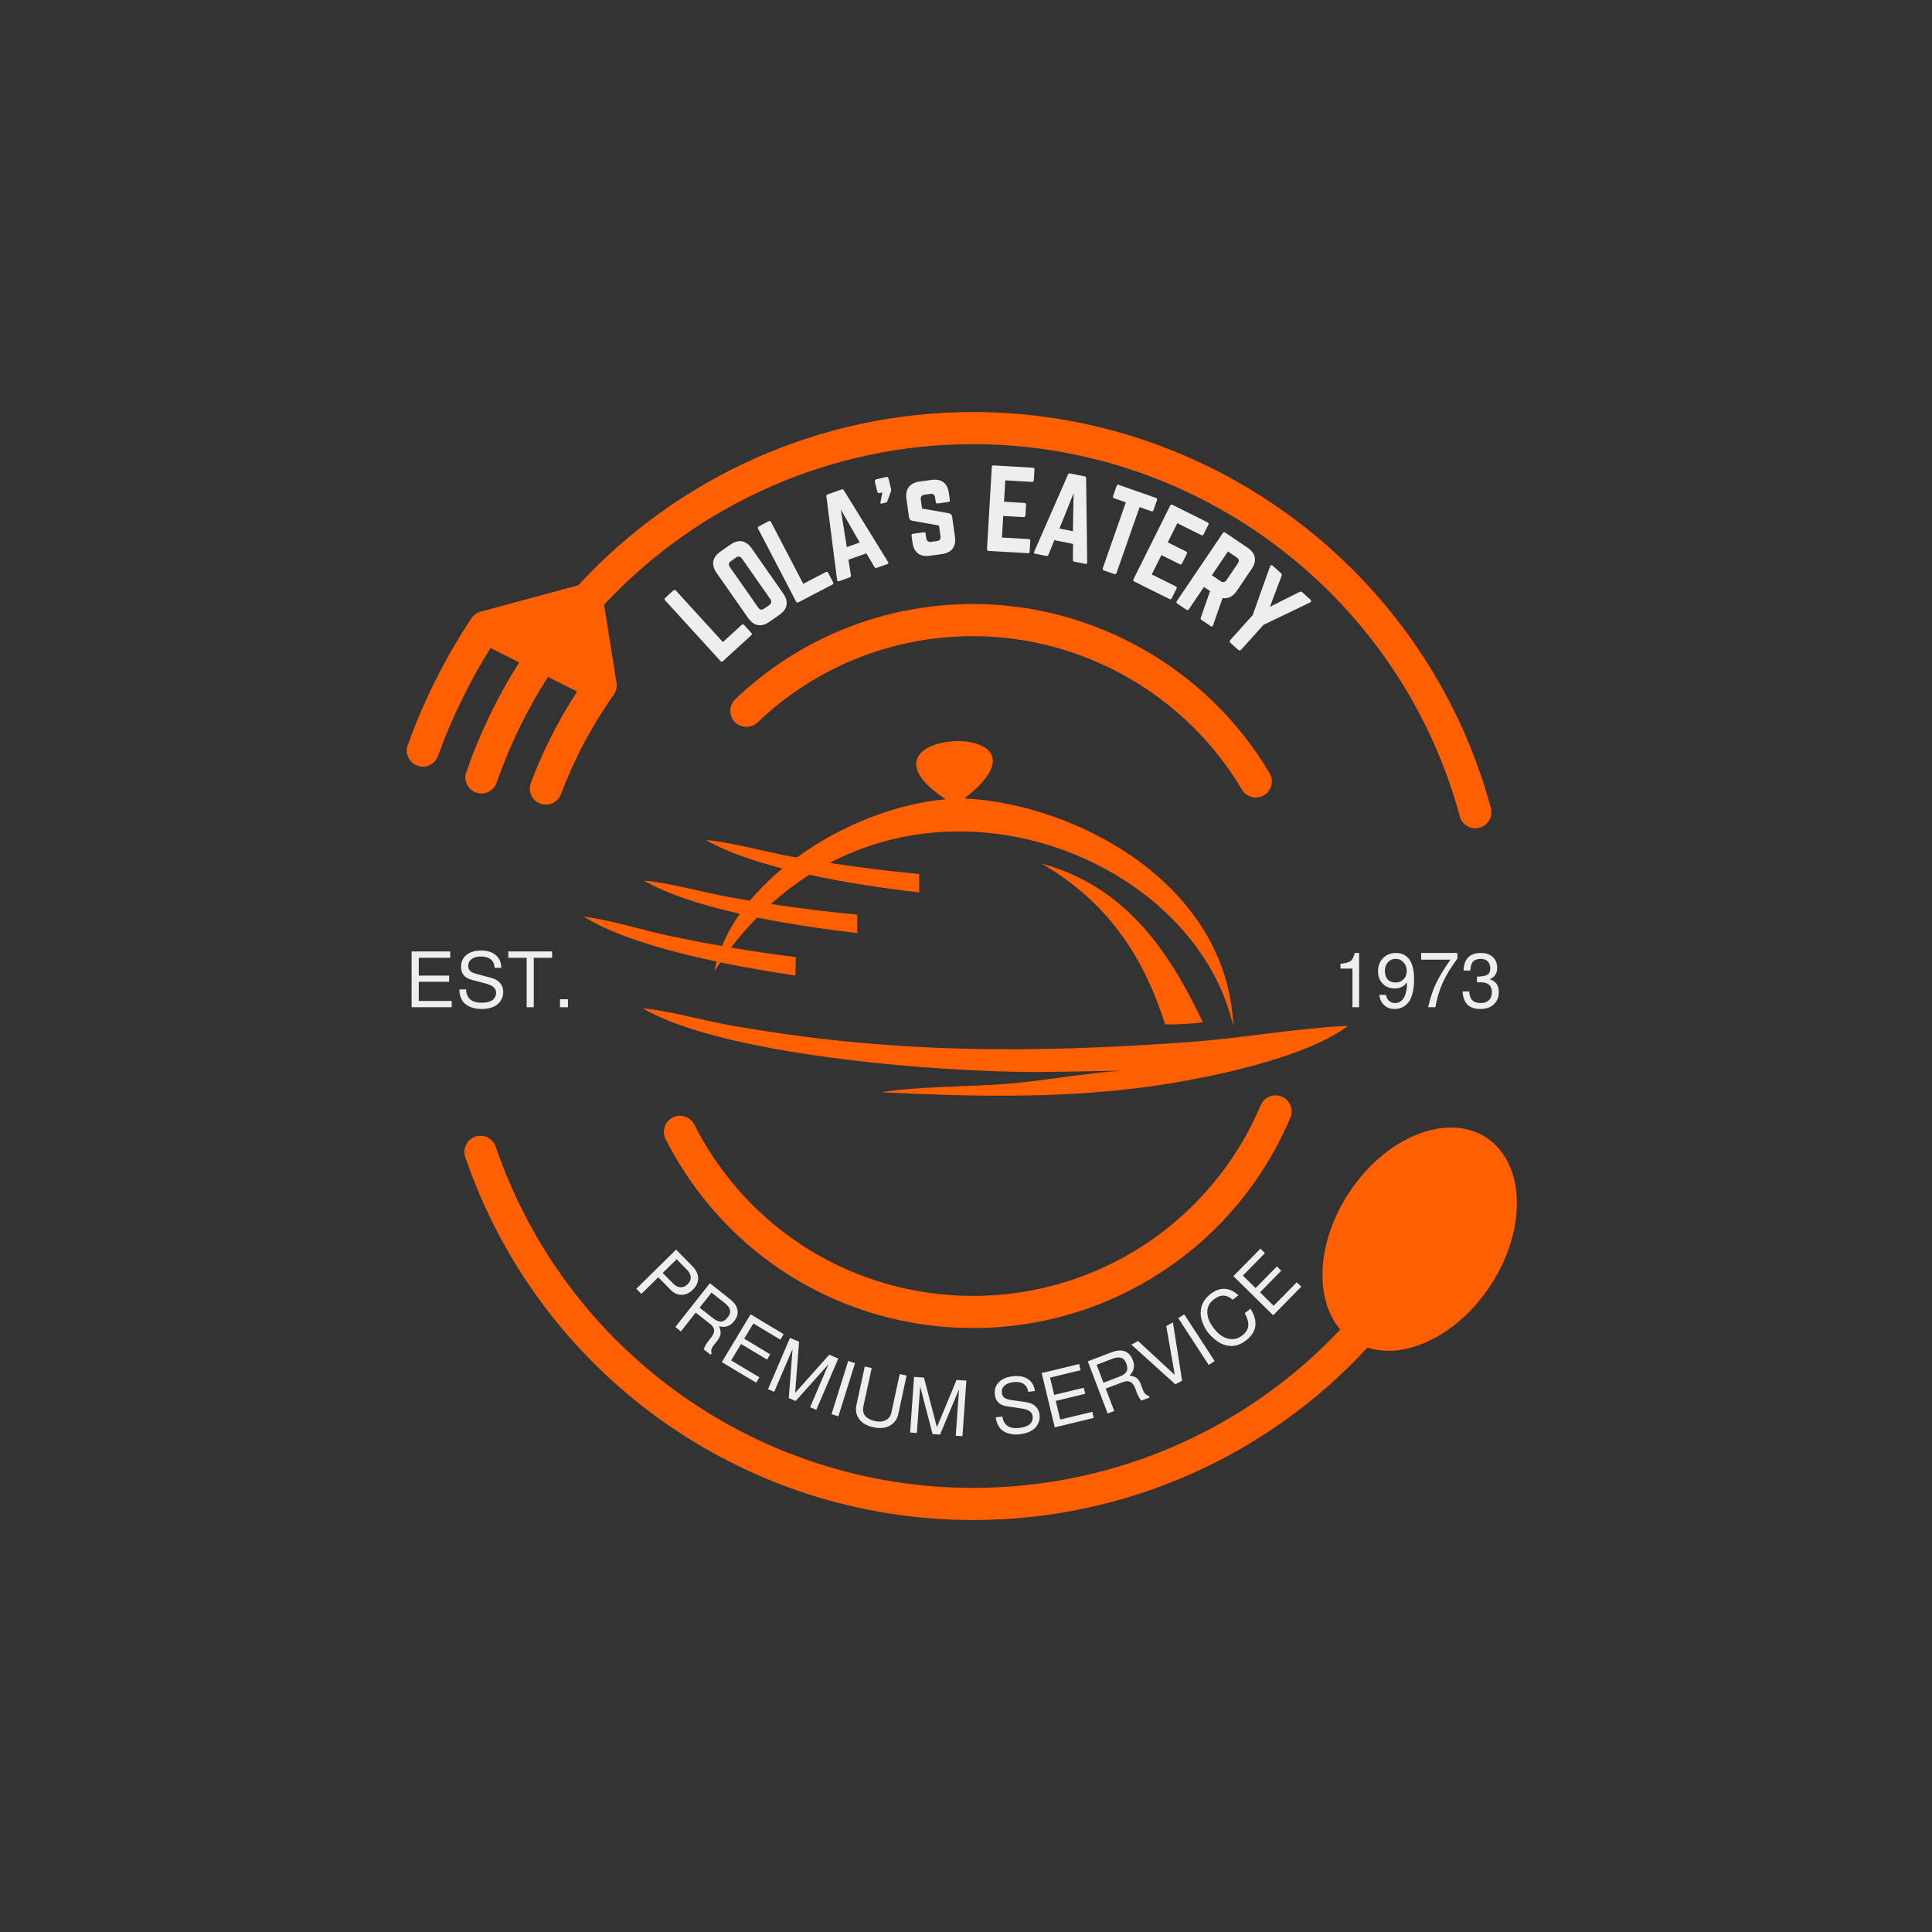 <svg xmlns="http://www.w3.org/2000/svg" xmlns:xlink="http://www.w3.org/1999/xlink" width="500" zoomAndPan="magnify" viewBox="0 0 375 375" height="500" preserveAspectRatio="xMidYMid meet" version="1.0"><rect x="0" y="0" width="375" height="375" fill="#333333" stroke="none"/><defs><g/><clipPath id="7282f3afa5"><path d="M 90 218 L 295 218 L 295 295.176 L 90 295.176 Z M 90 218 " clip-rule="nonzero"/></clipPath><clipPath id="00dffa98ef"><path d="M 78.566 79.926 L 290 79.926 L 290 161 L 78.566 161 Z M 78.566 79.926 " clip-rule="nonzero"/></clipPath><clipPath id="3b0c8e6c63"><path d="M 124 195 L 261.801 195 L 261.801 213 L 124 213 Z M 124 195 " clip-rule="nonzero"/></clipPath><clipPath id="f98bc3013b"><path d="M 113.301 143 L 240 143 L 240 200 L 113.301 200 Z M 113.301 143 " clip-rule="nonzero"/></clipPath></defs><path fill="#ff5f00" d="M 147.027 140.227 C 158.352 129.426 173.207 123.477 188.859 123.477 C 210.188 123.477 230.188 134.891 241.062 153.27 C 241.645 154.254 242.684 154.801 243.75 154.801 C 244.293 154.801 244.84 154.66 245.336 154.367 C 246.82 153.488 247.309 151.574 246.434 150.09 C 234.441 129.824 212.383 117.238 188.859 117.238 C 171.594 117.238 155.211 123.797 142.719 135.711 C 141.473 136.902 141.426 138.875 142.617 140.125 C 143.805 141.367 145.781 141.418 147.027 140.227 Z M 147.027 140.227 " fill-opacity="1" fill-rule="nonzero"/><path fill="#ff5f00" d="M 130.566 216.91 C 129.031 217.688 128.418 219.566 129.195 221.102 C 140.66 243.723 163.52 257.773 188.859 257.773 C 215.789 257.773 239.965 241.746 250.457 216.941 C 251.129 215.355 250.387 213.527 248.797 212.855 C 247.211 212.18 245.379 212.926 244.711 214.512 C 235.199 237 213.273 251.531 188.859 251.531 C 165.887 251.531 145.156 238.793 134.762 218.281 C 133.98 216.746 132.102 216.133 130.566 216.91 Z M 130.566 216.91 " fill-opacity="1" fill-rule="nonzero"/><g clip-path="url(#7282f3afa5)"><path fill="#ff5f00" d="M 288.512 220.824 C 280.938 215.844 268.996 220.625 261.84 231.504 C 255.559 241.055 255.055 252.133 260.152 258.066 C 242.074 277.27 216.535 288.797 188.859 288.797 C 146.973 288.797 109.742 262.184 96.215 222.57 C 95.656 220.941 93.883 220.07 92.254 220.629 C 90.625 221.184 89.754 222.957 90.309 224.59 C 104.699 266.727 144.305 295.039 188.859 295.039 C 218.668 295.039 246.148 282.461 265.418 261.57 C 272.898 264 282.949 259.152 289.27 249.547 C 296.426 238.664 296.086 225.809 288.512 220.824 Z M 288.512 220.824 " fill-opacity="1" fill-rule="nonzero"/></g><g clip-path="url(#00dffa98ef)"><path fill="#ff5f00" d="M 100.762 128.574 C 96.605 135.168 93.137 142.289 90.5 149.867 C 89.934 151.492 90.793 153.273 92.422 153.84 C 94.051 154.406 95.828 153.543 96.395 151.918 C 98.941 144.598 102.305 137.723 106.359 131.387 L 112.016 134.227 C 108.387 139.805 105.367 145.754 103.035 151.965 C 102.426 153.578 103.242 155.379 104.855 155.984 C 105.219 156.121 105.59 156.184 105.953 156.184 C 107.215 156.184 108.402 155.414 108.875 154.16 C 111.441 147.324 114.895 140.82 119.133 134.836 C 119.625 134.141 119.793 133.316 119.668 132.539 L 119.672 132.539 L 117.25 117.375 C 135.391 97.938 161.129 86.211 188.859 86.211 C 232.988 86.211 271.844 115.926 283.352 158.469 C 283.727 159.859 284.984 160.773 286.359 160.773 C 286.629 160.773 286.902 160.738 287.176 160.664 C 288.84 160.215 289.824 158.504 289.375 156.84 C 277.133 111.582 235.801 79.973 188.859 79.973 C 159.137 79.973 131.57 92.637 112.25 113.594 L 93.277 118.723 L 93.281 118.734 C 92.574 118.926 91.926 119.355 91.488 120.016 C 86.41 127.707 82.254 135.988 79.141 144.625 C 78.555 146.246 79.395 148.031 81.016 148.617 C 81.367 148.742 81.723 148.801 82.074 148.801 C 83.352 148.801 84.551 148.012 85.012 146.738 C 87.645 139.434 91.074 132.398 95.207 125.785 Z M 100.762 128.574 " fill-opacity="1" fill-rule="nonzero"/></g><g clip-path="url(#3b0c8e6c63)"><path fill="#ff5f00" d="M 231.125 202.238 C 200.07 204.504 172.352 204.508 141.422 198.949 C 136.5 198.066 129.172 196.043 124.766 195.727 C 140.07 204.656 180.703 208.113 201.895 208.086 L 217.691 207.828 C 211.199 208.227 202.598 209.789 195.312 210.383 C 188.961 210.898 176.523 210.93 171.184 212.023 C 188.016 212.828 204.66 213.238 221.266 211.141 C 233.742 209.566 253.422 205.406 261.656 199.113 C 252.086 199.52 241.152 201.5 231.125 202.238 Z M 231.125 202.238 " fill-opacity="1" fill-rule="evenodd"/></g><g clip-path="url(#f98bc3013b)"><path fill="#ff5f00" d="M 129.887 181.645 C 124.996 180.613 117.746 178.367 113.34 177.938 C 119.07 181.508 128.473 184.402 139.105 186.645 C 138.934 187.258 138.789 187.879 138.66 188.504 C 139.039 187.922 139.422 187.352 139.812 186.793 C 144.512 187.766 149.438 188.617 154.379 189.344 L 154.484 185.773 C 150.32 185.258 146.121 184.645 141.891 183.934 C 143.457 181.883 145.145 179.938 146.949 178.09 C 153.066 179.336 159.715 180.332 166.387 181.109 L 166.387 177.523 C 160.871 177.008 155.309 176.332 149.656 175.469 C 151.973 173.375 154.445 171.484 157.078 169.801 C 163.703 171.227 171.039 172.359 178.406 173.219 L 178.406 169.641 C 172.688 169.105 166.918 168.395 161.051 167.492 C 192.668 150.918 232.883 170.258 239.375 199.227 C 238.266 171.598 209.016 156.094 187.191 154.965 C 207.766 139.059 162.555 141.203 183.539 155.141 C 174.094 155.941 163.305 160.137 154.641 166.445 L 153.691 166.281 C 148.777 165.387 141.449 163.359 137.039 163.059 C 140.727 165.203 145.883 167.039 151.879 168.582 C 149.578 170.465 147.473 172.547 145.559 174.824 C 144.266 174.605 142.969 174.387 141.668 174.148 C 136.746 173.262 129.418 171.238 125.012 170.93 C 129.445 173.516 136.012 175.648 143.609 177.355 C 142.219 179.316 141.062 181.406 140.141 183.629 C 136.754 183.027 133.336 182.367 129.887 181.645 Z M 129.887 181.645 " fill-opacity="1" fill-rule="evenodd"/></g><path fill="#ff5f00" d="M 202.176 167.617 C 215.125 175.16 221.992 185.77 226.152 198.844 C 228.602 198.855 231.043 198.719 233.477 198.438 C 226.715 184.129 218.18 171.992 202.176 167.617 Z M 202.176 167.617 " fill-opacity="1" fill-rule="evenodd"/><g fill="#eeeeee" fill-opacity="1"><g transform="translate(139.303, 129.252)"><g><path d="M 1.008 -4.629 L 4.66 -7.965 C 4.828 -8.117 4.988 -8.094 5.129 -7.941 L 6.527 -6.406 C 6.684 -6.238 6.676 -6.094 6.508 -5.938 L 1.012 -0.926 C 0.859 -0.785 0.699 -0.777 0.543 -0.945 L -10.211 -12.73 C -10.352 -12.887 -10.344 -13.062 -10.191 -13.203 L -8.594 -14.656 C -8.426 -14.812 -8.266 -14.789 -8.125 -14.637 Z M 1.008 -4.629 "/></g></g></g><g fill="#eeeeee" fill-opacity="1"><g transform="translate(146.065, 122.988)"><g><path d="M -0.863 -3.047 C 0.258 -1.445 1.703 -1.191 3.305 -2.309 L 5.211 -3.645 C 6.809 -4.762 7.066 -6.211 5.945 -7.809 L -0.148 -16.527 C -1.27 -18.129 -2.715 -18.383 -4.316 -17.266 L -6.223 -15.93 C -7.824 -14.812 -8.078 -13.363 -6.961 -11.766 Z M 2.262 -4.852 C 1.816 -4.543 1.426 -4.598 1.105 -5.055 L -4.398 -12.922 C -4.707 -13.363 -4.637 -13.77 -4.191 -14.078 L -3.203 -14.77 C -2.762 -15.078 -2.355 -15.008 -2.047 -14.566 L 3.453 -6.699 C 3.773 -6.238 3.691 -5.852 3.25 -5.543 Z M 2.262 -4.852 "/></g></g></g><g fill="#eeeeee" fill-opacity="1"><g transform="translate(153.756, 117.54)"><g><path d="M 2.156 -4.219 L 6.543 -6.508 C 6.746 -6.613 6.895 -6.551 6.988 -6.363 L 7.949 -4.523 C 8.059 -4.32 8.012 -4.18 7.809 -4.074 L 1.215 -0.633 C 1.031 -0.539 0.871 -0.574 0.766 -0.773 L -6.613 -14.922 C -6.707 -15.105 -6.656 -15.273 -6.473 -15.371 L -4.555 -16.371 C -4.355 -16.477 -4.203 -16.414 -4.109 -16.23 Z M 2.156 -4.219 "/></g></g></g><g fill="#eeeeee" fill-opacity="1"><g transform="translate(161.795, 113.183)"><g><path d="M 10.418 -3.688 C 10.656 -3.77 10.691 -3.918 10.574 -4.117 L 1.992 -18.027 C 1.887 -18.211 1.742 -18.246 1.562 -18.184 L -1.16 -17.223 C -1.336 -17.16 -1.426 -17.039 -1.395 -16.828 L 0.684 -0.617 C 0.703 -0.383 0.844 -0.297 1.059 -0.375 L 3.152 -1.117 C 3.328 -1.18 3.395 -1.312 3.371 -1.5 L 2.887 -4.547 L 6.371 -5.781 L 7.934 -3.117 C 8.035 -2.953 8.168 -2.891 8.344 -2.953 Z M 5.078 -7.879 L 2.57 -6.992 L 1.406 -14.273 Z M 5.078 -7.879 "/></g></g></g><g fill="#eeeeee" fill-opacity="1"><g transform="translate(172.56, 109.535)"><g><path d="M -2.293 -14.148 C -2.23 -13.883 -2.059 -13.777 -1.793 -13.84 L -1.289 -13.957 L -1.676 -11.988 C -1.703 -11.832 -1.617 -11.746 -1.457 -11.785 L -0.547 -12 C -0.426 -12.027 -0.375 -12.082 -0.336 -12.199 L 0.359 -14.117 C 0.422 -14.301 0.43 -14.453 0.383 -14.656 L -0.09 -16.637 C -0.152 -16.898 -0.328 -17.008 -0.59 -16.945 L -2.43 -16.508 C -2.691 -16.445 -2.801 -16.27 -2.738 -16.008 Z M -2.293 -14.148 "/></g></g></g><g fill="#eeeeee" fill-opacity="1"><g transform="translate(176.5, 108.427)"><g><path d="M 1.996 -14.961 C 0.082 -14.695 -0.824 -13.52 -0.559 -11.586 L -0.062 -8.023 C -0.012 -7.633 0.211 -7.414 0.598 -7.34 L 5.758 -6.418 L 6.047 -4.34 C 6.125 -3.785 5.875 -3.477 5.34 -3.402 L 4.227 -3.25 C 3.711 -3.18 3.367 -3.402 3.289 -3.957 L 3.168 -4.824 C 3.137 -5.051 3.02 -5.137 2.793 -5.105 L 0.715 -4.82 C 0.512 -4.789 0.402 -4.672 0.434 -4.445 L 0.617 -3.105 C 0.887 -1.172 2.078 -0.289 3.992 -0.555 L 6.297 -0.875 C 8.23 -1.141 9.117 -2.312 8.852 -4.246 L 8.312 -8.117 C 8.258 -8.508 8.039 -8.73 7.672 -8.805 L 2.469 -9.719 L 2.227 -11.469 C 2.152 -12.004 2.422 -12.332 2.938 -12.406 L 4.066 -12.562 C 4.625 -12.641 4.93 -12.387 5.004 -11.852 L 5.125 -10.988 C 5.152 -10.781 5.293 -10.676 5.5 -10.703 L 7.578 -10.992 C 7.805 -11.023 7.891 -11.164 7.863 -11.367 L 7.676 -12.727 C 7.406 -14.66 6.234 -15.547 4.301 -15.277 Z M 1.996 -14.961 "/></g></g></g><g fill="#eeeeee" fill-opacity="1"><g transform="translate(186.068, 107.191)"><g/></g></g><g fill="#eeeeee" fill-opacity="1"><g transform="translate(190.524, 106.851)"><g><path d="M 10.262 -15.719 C 10.273 -15.926 10.195 -16.055 9.945 -16.07 L 2.316 -16.516 C 2.129 -16.523 1.996 -16.406 1.984 -16.199 L 1.055 -0.27 C 1.043 -0.062 1.16 0.066 1.348 0.078 L 8.98 0.523 C 9.23 0.539 9.32 0.418 9.332 0.211 L 9.453 -1.863 C 9.465 -2.09 9.391 -2.199 9.141 -2.215 L 3.953 -2.516 L 4.199 -6.707 L 8.16 -6.477 C 8.367 -6.465 8.5 -6.582 8.512 -6.809 L 8.633 -8.863 C 8.645 -9.09 8.527 -9.223 8.32 -9.234 L 4.359 -9.465 L 4.602 -13.613 L 9.785 -13.312 C 10.035 -13.297 10.125 -13.438 10.141 -13.645 Z M 10.262 -15.719 "/></g></g></g><g fill="#eeeeee" fill-opacity="1"><g transform="translate(199.837, 107.254)"><g><path d="M 10.832 2.195 C 11.078 2.246 11.184 2.141 11.188 1.906 L 10.98 -14.438 C 10.984 -14.648 10.879 -14.754 10.695 -14.789 L 7.863 -15.363 C 7.68 -15.402 7.543 -15.344 7.461 -15.148 L 0.906 -0.176 C 0.797 0.035 0.875 0.176 1.098 0.223 L 3.277 0.664 C 3.461 0.703 3.582 0.621 3.66 0.445 L 4.812 -2.414 L 8.438 -1.68 L 8.406 1.406 C 8.41 1.598 8.492 1.723 8.676 1.758 Z M 8.41 -4.145 L 5.801 -4.676 L 8.547 -11.516 Z M 8.41 -4.145 "/></g></g></g><g fill="#eeeeee" fill-opacity="1"><g transform="translate(210.764, 109.489)"><g><path d="M 6.395 -15.371 C 6.199 -15.441 6.039 -15.363 5.969 -15.168 L 5.285 -13.207 C 5.215 -13.012 5.293 -12.852 5.488 -12.781 L 7.762 -11.988 L 3.285 0.797 C 3.211 1.016 3.293 1.152 3.492 1.223 L 5.531 1.938 C 5.746 2.012 5.879 1.949 5.953 1.73 L 10.43 -11.055 L 12.703 -10.258 C 12.918 -10.18 13.059 -10.266 13.129 -10.461 L 13.812 -12.422 C 13.883 -12.617 13.824 -12.77 13.609 -12.844 Z M 6.395 -15.371 "/></g></g></g><g fill="#eeeeee" fill-opacity="1"><g transform="translate(218.933, 112.259)"><g><path d="M 15.613 -10.422 C 15.707 -10.605 15.688 -10.754 15.465 -10.867 L 8.621 -14.273 C 8.453 -14.359 8.285 -14.301 8.191 -14.117 L 1.078 0.164 C 0.984 0.352 1.043 0.52 1.207 0.602 L 8.051 4.012 C 8.277 4.121 8.406 4.047 8.5 3.863 L 9.426 2.004 C 9.527 1.797 9.5 1.668 9.273 1.555 L 4.625 -0.758 L 6.496 -4.516 L 10.051 -2.746 C 10.234 -2.652 10.402 -2.711 10.504 -2.914 L 11.422 -4.754 C 11.523 -4.961 11.469 -5.129 11.281 -5.219 L 7.73 -6.988 L 9.582 -10.707 L 14.23 -8.395 C 14.453 -8.281 14.594 -8.375 14.688 -8.562 Z M 15.613 -10.422 "/></g></g></g><g fill="#eeeeee" fill-opacity="1"><g transform="translate(227.367, 116.38)"><g><path d="M 15.566 -5.93 C 16.66 -7.551 16.379 -8.992 14.762 -10.086 L 10.441 -13.004 C 10.27 -13.121 10.098 -13.086 9.98 -12.914 L 1.047 0.305 C 0.93 0.477 0.965 0.652 1.137 0.77 L 2.926 1.977 C 3.098 2.094 3.273 2.059 3.387 1.887 L 6.32 -2.449 L 7.508 -1.648 L 5.707 3.504 C 5.637 3.684 5.664 3.828 5.836 3.941 L 7.625 5.152 C 7.816 5.281 7.988 5.246 8.078 5.004 L 9.938 -0.309 C 11.008 -0.109 11.949 -0.578 12.727 -1.73 Z M 7.855 -4.723 L 10.973 -9.336 L 12.676 -8.184 C 13.125 -7.883 13.203 -7.477 12.898 -7.031 L 10.711 -3.793 C 10.41 -3.348 10.008 -3.27 9.559 -3.57 Z M 7.855 -4.723 "/></g></g></g><g fill="#eeeeee" fill-opacity="1"><g transform="translate(235.37, 121.67)"><g><path d="M 17.418 -6.691 C 17.23 -6.859 17.055 -6.879 16.84 -6.762 L 11.121 -3.887 L 13.379 -9.875 C 13.469 -10.102 13.43 -10.273 13.246 -10.441 L 11.699 -11.832 C 11.469 -12.039 11.234 -11.996 11.133 -11.699 L 7.777 -2.281 L 3.445 2.539 C 3.266 2.738 3.273 2.945 3.477 3.125 L 4.961 4.461 C 5.16 4.641 5.367 4.629 5.547 4.43 L 9.879 -0.391 L 18.891 -4.723 C 19.176 -4.855 19.191 -5.094 18.961 -5.301 Z M 17.418 -6.691 "/></g></g></g><g fill="#eeeeee" fill-opacity="1"><g transform="translate(122.573, 249.186)"><g><path d="M 11.875 1.172 C 11.219 1.816 10.492 2.133 9.703 2.125 C 8.922 2.125 8.211 1.801 7.578 1.156 L 5.203 -1.266 L 1.922 1.953 L 0.938 0.953 L 8.656 -6.641 L 11.797 -3.438 C 12.547 -2.676 12.926 -1.895 12.938 -1.094 C 12.957 -0.289 12.602 0.461 11.875 1.172 Z M 6.062 -2.109 L 8.078 -0.062 C 8.535 0.406 9.016 0.648 9.516 0.672 C 10.016 0.703 10.473 0.508 10.891 0.094 C 11.316 -0.32 11.52 -0.773 11.5 -1.266 C 11.477 -1.766 11.238 -2.25 10.781 -2.719 L 8.766 -4.766 Z M 6.062 -2.109 "/></g></g></g><g fill="#eeeeee" fill-opacity="1"><g transform="translate(129.989, 256.71)"><g><path d="M 9.562 0.719 C 9.738 1.07 9.844 1.41 9.875 1.734 C 9.914 2.055 9.883 2.344 9.781 2.594 C 9.688 2.844 9.555 3.082 9.391 3.312 C 9.234 3.539 9.066 3.758 8.891 3.969 C 8.711 4.176 8.547 4.383 8.391 4.594 C 8.242 4.801 8.145 5.023 8.094 5.266 C 8.039 5.504 8.055 5.738 8.141 5.969 L 7.922 6.234 L 6.609 5.203 C 6.742 4.711 7.031 4.188 7.469 3.625 L 8.062 2.875 C 8.477 2.344 8.664 1.867 8.625 1.453 C 8.582 1.035 8.32 0.641 7.844 0.266 L 5.047 -1.938 L 2.172 1.719 L 1.094 0.859 L 7.797 -7.641 L 11.703 -4.547 C 12.547 -3.891 13.031 -3.191 13.156 -2.453 C 13.289 -1.711 13.066 -0.973 12.484 -0.234 C 12.098 0.242 11.676 0.555 11.219 0.703 C 10.758 0.859 10.207 0.863 9.562 0.719 Z M 11.234 -0.984 C 11.473 -1.273 11.625 -1.551 11.688 -1.812 C 11.758 -2.082 11.754 -2.332 11.672 -2.562 C 11.598 -2.789 11.484 -2.992 11.328 -3.172 C 11.18 -3.359 10.977 -3.555 10.719 -3.766 L 8.109 -5.812 L 5.812 -2.891 L 8.422 -0.844 C 9.004 -0.383 9.52 -0.164 9.969 -0.188 C 10.414 -0.207 10.836 -0.473 11.234 -0.984 Z M 11.234 -0.984 "/></g></g></g><g fill="#eeeeee" fill-opacity="1"><g transform="translate(138.966, 263.698)"><g><path d="M 4.875 -2.828 L 2.953 0.359 L 8.438 3.641 L 7.812 4.688 L 1.141 0.688 L 6.719 -8.594 L 13.141 -4.734 L 12.5 -3.672 L 7.266 -6.812 L 5.484 -3.859 L 10.531 -0.828 L 9.922 0.203 Z M 4.875 -2.828 "/></g></g></g><g fill="#eeeeee" fill-opacity="1"><g transform="translate(148.054, 269.2)"><g><path d="M 6.375 2.734 L 5.047 2.156 L 5.781 -7.375 L 2.219 0.953 L 1.016 0.438 L 5.281 -9.516 L 7.047 -8.766 L 6.281 1.172 L 12.891 -6.25 L 14.656 -5.5 L 10.391 4.453 L 9.188 3.938 L 12.75 -4.391 Z M 6.375 2.734 "/></g></g></g><g fill="#eeeeee" fill-opacity="1"><g transform="translate(159.978, 274.052)"><g><path d="M 5.984 -9.469 L 2.75 0.859 L 1.422 0.438 L 4.656 -9.891 Z M 5.984 -9.469 "/></g></g></g><g fill="#eeeeee" fill-opacity="1"><g transform="translate(164.335, 275.551)"><g><path d="M 10.297 -8.844 L 11.641 -8.562 L 10.031 -1.125 C 9.812 -0.07 9.258 0.691 8.375 1.172 C 7.5 1.648 6.441 1.754 5.203 1.484 C 3.953 1.211 3.031 0.688 2.438 -0.094 C 1.852 -0.883 1.676 -1.812 1.906 -2.875 L 3.516 -10.312 L 4.859 -10.016 L 3.25 -2.578 C 3.094 -1.816 3.219 -1.191 3.625 -0.703 C 4.031 -0.223 4.645 0.102 5.469 0.281 C 6.312 0.457 7.02 0.395 7.594 0.094 C 8.176 -0.195 8.539 -0.695 8.688 -1.406 Z M 10.297 -8.844 "/></g></g></g><g fill="#eeeeee" fill-opacity="1"><g transform="translate(175.542, 277.973)"><g><path d="M 6.922 0.484 L 5.469 0.391 L 3.062 -8.875 L 2.422 0.172 L 1.109 0.078 L 1.875 -10.719 L 3.797 -10.578 L 6.312 -0.953 L 10.125 -10.125 L 12.031 -10 L 11.266 0.797 L 9.969 0.703 L 10.609 -8.344 Z M 6.922 0.484 "/></g></g></g><g fill="#eeeeee" fill-opacity="1"><g transform="translate(188.397, 278.652)"><g/></g></g><g fill="#eeeeee" fill-opacity="1"><g transform="translate(192.976, 278.619)"><g><path d="M 4.953 -1.469 C 5.398 -1.52 5.785 -1.609 6.109 -1.734 C 6.43 -1.859 6.68 -1.992 6.859 -2.141 C 7.047 -2.297 7.188 -2.473 7.281 -2.672 C 7.375 -2.867 7.43 -3.047 7.453 -3.203 C 7.473 -3.367 7.473 -3.539 7.453 -3.719 C 7.398 -4.145 7.195 -4.477 6.844 -4.719 C 6.5 -4.969 5.973 -5.141 5.266 -5.234 L 2.547 -5.641 C 1.086 -5.836 0.281 -6.586 0.125 -7.891 C 0.008 -8.867 0.258 -9.676 0.875 -10.312 C 1.5 -10.957 2.398 -11.348 3.578 -11.484 C 4.805 -11.629 5.797 -11.445 6.547 -10.938 C 7.305 -10.438 7.754 -9.664 7.891 -8.625 L 6.594 -8.469 C 6.5 -9.164 6.203 -9.676 5.703 -10 C 5.203 -10.332 4.523 -10.445 3.672 -10.344 C 2.941 -10.258 2.375 -10.023 1.969 -9.641 C 1.57 -9.254 1.41 -8.789 1.484 -8.25 C 1.523 -7.832 1.691 -7.52 1.984 -7.312 C 2.273 -7.102 2.754 -6.953 3.422 -6.859 L 6.219 -6.453 C 6.977 -6.348 7.582 -6.078 8.031 -5.641 C 8.477 -5.211 8.738 -4.672 8.812 -4.016 C 8.844 -3.723 8.836 -3.43 8.797 -3.141 C 8.754 -2.859 8.648 -2.555 8.484 -2.234 C 8.328 -1.91 8.109 -1.617 7.828 -1.359 C 7.555 -1.098 7.176 -0.863 6.688 -0.656 C 6.207 -0.445 5.645 -0.305 5 -0.234 C 4.594 -0.18 4.203 -0.164 3.828 -0.188 C 3.453 -0.219 3.062 -0.297 2.656 -0.422 C 2.25 -0.555 1.891 -0.738 1.578 -0.969 C 1.266 -1.207 0.992 -1.539 0.766 -1.969 C 0.535 -2.406 0.379 -2.922 0.297 -3.516 L 1.594 -3.672 L 1.609 -3.578 C 1.641 -3.273 1.719 -2.992 1.844 -2.734 C 1.969 -2.484 2.148 -2.238 2.391 -2 C 2.641 -1.77 2.984 -1.602 3.422 -1.5 C 3.859 -1.406 4.367 -1.395 4.953 -1.469 Z M 4.953 -1.469 "/></g></g></g><g fill="#eeeeee" fill-opacity="1"><g transform="translate(203.435, 277.359)"><g><path d="M 1.484 -5.438 L 2.359 -1.828 L 8.578 -3.328 L 8.859 -2.141 L 1.297 -0.312 L -1.25 -10.844 L 6.031 -12.609 L 6.312 -11.406 L 0.375 -9.969 L 1.188 -6.609 L 6.922 -8 L 7.219 -6.828 Z M 1.484 -5.438 "/></g></g></g><g fill="#eeeeee" fill-opacity="1"><g transform="translate(213.698, 274.856)"><g><path d="M 5.531 -7.828 C 5.926 -7.816 6.27 -7.738 6.562 -7.594 C 6.863 -7.457 7.094 -7.281 7.25 -7.062 C 7.414 -6.852 7.551 -6.617 7.656 -6.359 C 7.77 -6.098 7.867 -5.836 7.953 -5.578 C 8.047 -5.328 8.141 -5.082 8.234 -4.844 C 8.336 -4.613 8.477 -4.414 8.656 -4.25 C 8.844 -4.082 9.055 -3.973 9.297 -3.922 L 9.422 -3.594 L 7.859 -3 C 7.504 -3.363 7.203 -3.879 6.953 -4.547 L 6.609 -5.453 C 6.367 -6.066 6.062 -6.461 5.688 -6.641 C 5.312 -6.828 4.832 -6.812 4.25 -6.594 L 0.922 -5.328 L 2.578 -0.984 L 1.297 -0.5 L -2.562 -10.625 L 2.094 -12.391 C 3.094 -12.773 3.941 -12.832 4.641 -12.562 C 5.336 -12.289 5.852 -11.719 6.188 -10.844 C 6.406 -10.27 6.461 -9.742 6.359 -9.266 C 6.266 -8.797 5.988 -8.316 5.531 -7.828 Z M 4.938 -10.156 C 4.801 -10.5 4.641 -10.77 4.453 -10.969 C 4.266 -11.164 4.047 -11.285 3.797 -11.328 C 3.555 -11.379 3.316 -11.391 3.078 -11.359 C 2.836 -11.328 2.566 -11.254 2.266 -11.141 L -0.844 -9.953 L 0.484 -6.469 L 3.594 -7.656 C 4.289 -7.914 4.742 -8.242 4.953 -8.641 C 5.172 -9.047 5.164 -9.551 4.938 -10.156 Z M 4.938 -10.156 "/></g></g></g><g fill="#eeeeee" fill-opacity="1"><g transform="translate(224.305, 270.743)"><g><path d="M 5.141 -2.75 L 3.828 -2.047 L -4.703 -9.75 L -3.406 -10.453 L 3.719 -3.875 L 2.062 -13.359 L 3.359 -14.062 Z M 5.141 -2.75 "/></g></g></g><g fill="#eeeeee" fill-opacity="1"><g transform="translate(233.357, 265.746)"><g><path d="M -3.5 -10.641 L 2.406 -1.562 L 1.25 -0.812 L -4.656 -9.891 Z M -3.5 -10.641 "/></g></g></g><g fill="#eeeeee" fill-opacity="1"><g transform="translate(237.288, 263.342)"><g><path d="M -2.719 -4.578 C -2.938 -4.848 -3.133 -5.129 -3.312 -5.422 C -3.488 -5.723 -3.648 -6.055 -3.797 -6.422 C -3.953 -6.797 -4.066 -7.164 -4.141 -7.531 C -4.223 -7.906 -4.254 -8.297 -4.234 -8.703 C -4.223 -9.109 -4.156 -9.5 -4.031 -9.875 C -3.914 -10.25 -3.719 -10.633 -3.438 -11.031 C -3.156 -11.426 -2.801 -11.797 -2.375 -12.141 C -0.52 -13.598 1.301 -13.531 3.094 -11.938 L 1.984 -11.062 C 1.391 -11.582 0.785 -11.848 0.172 -11.859 C -0.43 -11.879 -1.07 -11.617 -1.75 -11.078 C -2.57 -10.43 -2.973 -9.602 -2.953 -8.594 C -2.93 -7.594 -2.492 -6.547 -1.641 -5.453 C -0.797 -4.391 0.117 -3.738 1.109 -3.5 C 2.098 -3.27 3.016 -3.488 3.859 -4.156 C 4.555 -4.707 4.938 -5.328 5 -6.016 C 5.062 -6.711 4.832 -7.523 4.312 -8.453 L 5.438 -9.328 C 6.957 -6.867 6.68 -4.828 4.609 -3.203 C 4.117 -2.805 3.613 -2.516 3.094 -2.328 C 2.582 -2.148 2.098 -2.07 1.641 -2.094 C 1.18 -2.113 0.738 -2.191 0.312 -2.328 C -0.113 -2.461 -0.516 -2.66 -0.891 -2.922 C -1.266 -3.18 -1.602 -3.445 -1.906 -3.719 C -2.207 -3.988 -2.477 -4.273 -2.719 -4.578 Z M -2.719 -4.578 "/></g></g></g><g fill="#eeeeee" fill-opacity="1"><g transform="translate(246.181, 256.247)"><g><path d="M -1.609 -5.406 L 1.031 -2.797 L 5.516 -7.359 L 6.391 -6.5 L 0.938 -0.953 L -6.781 -8.547 L -1.531 -13.891 L -0.656 -13.016 L -4.938 -8.656 L -2.469 -6.234 L 1.656 -10.438 L 2.516 -9.609 Z M -1.609 -5.406 "/></g></g></g><g fill="#eeeeee" fill-opacity="1"><g transform="translate(78.564, 195.502)"><g><path d="M 2.719 -4.938 L 2.719 -1.219 L 9.109 -1.219 L 9.109 0 L 1.328 0 L 1.328 -10.828 L 8.828 -10.828 L 8.828 -9.594 L 2.719 -9.594 L 2.719 -6.141 L 8.609 -6.141 L 8.609 -4.938 Z M 2.719 -4.938 "/></g></g></g><g fill="#eeeeee" fill-opacity="1"><g transform="translate(88.458, 195.502)"><g><path d="M 5.078 -0.875 C 5.523 -0.875 5.914 -0.914 6.25 -1 C 6.594 -1.094 6.863 -1.203 7.062 -1.328 C 7.258 -1.461 7.414 -1.625 7.531 -1.812 C 7.656 -2 7.734 -2.172 7.766 -2.328 C 7.805 -2.484 7.828 -2.648 7.828 -2.828 C 7.828 -3.254 7.664 -3.609 7.344 -3.891 C 7.031 -4.18 6.531 -4.414 5.844 -4.594 L 3.172 -5.297 C 1.742 -5.672 1.031 -6.508 1.031 -7.812 C 1.031 -8.801 1.375 -9.578 2.062 -10.141 C 2.758 -10.711 3.703 -11 4.891 -11 C 6.129 -11 7.094 -10.703 7.781 -10.109 C 8.477 -9.523 8.832 -8.703 8.844 -7.641 L 7.531 -7.641 C 7.52 -8.348 7.285 -8.891 6.828 -9.266 C 6.367 -9.648 5.707 -9.844 4.844 -9.844 C 4.113 -9.844 3.523 -9.676 3.078 -9.344 C 2.641 -9.008 2.422 -8.566 2.422 -8.016 C 2.422 -7.598 2.551 -7.27 2.812 -7.031 C 3.07 -6.789 3.535 -6.586 4.203 -6.422 L 6.922 -5.688 C 7.66 -5.488 8.227 -5.148 8.625 -4.672 C 9.02 -4.203 9.219 -3.633 9.219 -2.969 C 9.219 -2.676 9.18 -2.391 9.109 -2.109 C 9.035 -1.828 8.898 -1.535 8.703 -1.234 C 8.504 -0.93 8.25 -0.664 7.938 -0.438 C 7.633 -0.207 7.227 -0.02 6.719 0.125 C 6.219 0.27 5.641 0.344 4.984 0.344 C 4.578 0.344 4.188 0.305 3.812 0.234 C 3.445 0.172 3.07 0.055 2.688 -0.109 C 2.301 -0.285 1.969 -0.508 1.688 -0.781 C 1.406 -1.062 1.172 -1.426 0.984 -1.875 C 0.805 -2.332 0.711 -2.859 0.703 -3.453 L 2.016 -3.453 L 2.016 -3.359 C 2.016 -3.055 2.062 -2.77 2.156 -2.5 C 2.25 -2.238 2.398 -1.977 2.609 -1.719 C 2.828 -1.457 3.145 -1.25 3.562 -1.094 C 3.988 -0.945 4.492 -0.875 5.078 -0.875 Z M 5.078 -0.875 "/></g></g></g><g fill="#eeeeee" fill-opacity="1"><g transform="translate(98.351, 195.502)"><g><path d="M 5.25 -9.594 L 5.25 0 L 3.875 0 L 3.875 -9.594 L 0.312 -9.594 L 0.312 -10.828 L 8.812 -10.828 L 8.812 -9.594 Z M 5.25 -9.594 "/></g></g></g><g fill="#eeeeee" fill-opacity="1"><g transform="translate(107.412, 195.502)"><g><path d="M 2.828 -1.547 L 2.828 0 L 1.281 0 L 1.281 -1.547 Z M 2.828 -1.547 "/></g></g></g><g fill="#eeeeee" fill-opacity="1"><g transform="translate(258.666, 195.502)"><g><path d="M 3.844 -7.5 L 1.516 -7.5 L 1.516 -8.422 C 1.879 -8.473 2.172 -8.52 2.391 -8.562 C 2.609 -8.602 2.816 -8.66 3.016 -8.734 C 3.223 -8.805 3.379 -8.883 3.484 -8.969 C 3.598 -9.051 3.707 -9.172 3.812 -9.328 C 3.914 -9.484 4 -9.648 4.062 -9.828 C 4.133 -10.004 4.211 -10.238 4.297 -10.531 L 5.141 -10.531 L 5.141 0 L 3.844 0 Z M 3.844 -7.5 "/></g></g></g><g fill="#eeeeee" fill-opacity="1"><g transform="translate(266.911, 195.502)"><g><path d="M 7.562 -5.391 C 7.562 -4.453 7.477 -3.629 7.312 -2.922 C 7.145 -2.211 6.93 -1.656 6.672 -1.25 C 6.422 -0.852 6.117 -0.531 5.766 -0.281 C 5.41 -0.031 5.07 0.133 4.75 0.219 C 4.438 0.301 4.109 0.344 3.766 0.344 C 2.961 0.344 2.297 0.098 1.766 -0.391 C 1.234 -0.879 0.91 -1.551 0.797 -2.406 L 2.094 -2.406 C 2.195 -1.906 2.398 -1.516 2.703 -1.234 C 3.016 -0.953 3.398 -0.812 3.859 -0.812 C 4.609 -0.812 5.18 -1.156 5.578 -1.844 C 5.984 -2.531 6.191 -3.52 6.203 -4.812 C 5.867 -4.406 5.508 -4.109 5.125 -3.922 C 4.738 -3.734 4.297 -3.641 3.797 -3.641 C 2.848 -3.641 2.07 -3.953 1.469 -4.578 C 0.863 -5.203 0.562 -6 0.562 -6.969 C 0.562 -8.008 0.883 -8.863 1.531 -9.531 C 2.176 -10.195 3 -10.531 4 -10.531 C 4.645 -10.531 5.195 -10.406 5.656 -10.156 C 6.125 -9.906 6.492 -9.547 6.766 -9.078 C 7.047 -8.609 7.25 -8.066 7.375 -7.453 C 7.5 -6.848 7.562 -6.16 7.562 -5.391 Z M 5.516 -8.703 C 5.109 -9.16 4.602 -9.391 4 -9.391 C 3.395 -9.391 2.891 -9.172 2.484 -8.734 C 2.086 -8.297 1.891 -7.742 1.891 -7.078 C 1.891 -6.379 2.07 -5.82 2.438 -5.406 C 2.812 -5 3.316 -4.797 3.953 -4.797 C 4.586 -4.797 5.109 -5.004 5.516 -5.422 C 5.93 -5.836 6.141 -6.367 6.141 -7.016 C 6.141 -7.691 5.93 -8.254 5.516 -8.703 Z M 5.516 -8.703 "/></g></g></g><g fill="#eeeeee" fill-opacity="1"><g transform="translate(275.155, 195.502)"><g><path d="M 7.719 -10.531 L 7.719 -9.422 C 6.52 -7.836 5.578 -6.289 4.891 -4.781 C 4.211 -3.27 3.734 -1.676 3.453 0 L 2.047 0 C 2.43 -1.727 2.93 -3.25 3.547 -4.562 C 4.172 -5.883 5.113 -7.441 6.375 -9.234 L 0.688 -9.234 L 0.688 -10.531 Z M 7.719 -10.531 "/></g></g></g><g fill="#eeeeee" fill-opacity="1"><g transform="translate(283.399, 195.502)"><g><path d="M 4 -9.391 C 3.676 -9.391 3.395 -9.344 3.156 -9.25 C 2.914 -9.164 2.723 -9.055 2.578 -8.922 C 2.441 -8.785 2.328 -8.613 2.234 -8.406 C 2.148 -8.207 2.094 -8.004 2.062 -7.797 C 2.031 -7.598 2.008 -7.375 2 -7.125 L 0.688 -7.125 C 0.719 -8.238 1.008 -9.082 1.562 -9.656 C 2.125 -10.238 2.938 -10.531 4 -10.531 C 5 -10.531 5.781 -10.27 6.344 -9.75 C 6.914 -9.238 7.203 -8.531 7.203 -7.625 C 7.203 -6.562 6.711 -5.832 5.734 -5.438 C 6.359 -5.227 6.812 -4.926 7.094 -4.531 C 7.375 -4.133 7.516 -3.602 7.516 -2.938 C 7.516 -1.938 7.191 -1.141 6.547 -0.547 C 5.898 0.047 5.035 0.344 3.953 0.344 C 2.848 0.344 2.008 0.062 1.438 -0.5 C 0.875 -1.062 0.555 -1.914 0.484 -3.062 L 1.781 -3.062 C 1.82 -2.289 2.02 -1.723 2.375 -1.359 C 2.738 -0.992 3.281 -0.812 4 -0.812 C 4.676 -0.812 5.207 -0.992 5.594 -1.359 C 5.977 -1.734 6.172 -2.254 6.172 -2.922 C 6.172 -3.555 5.988 -4.035 5.625 -4.359 C 5.258 -4.68 4.719 -4.844 4 -4.844 L 3.453 -4.828 L 3.281 -4.828 L 3.281 -5.938 C 4.219 -5.957 4.879 -6.07 5.266 -6.281 C 5.66 -6.5 5.859 -6.93 5.859 -7.578 C 5.859 -8.141 5.691 -8.582 5.359 -8.906 C 5.035 -9.227 4.582 -9.391 4 -9.391 Z M 4 -9.391 "/></g></g></g></svg>